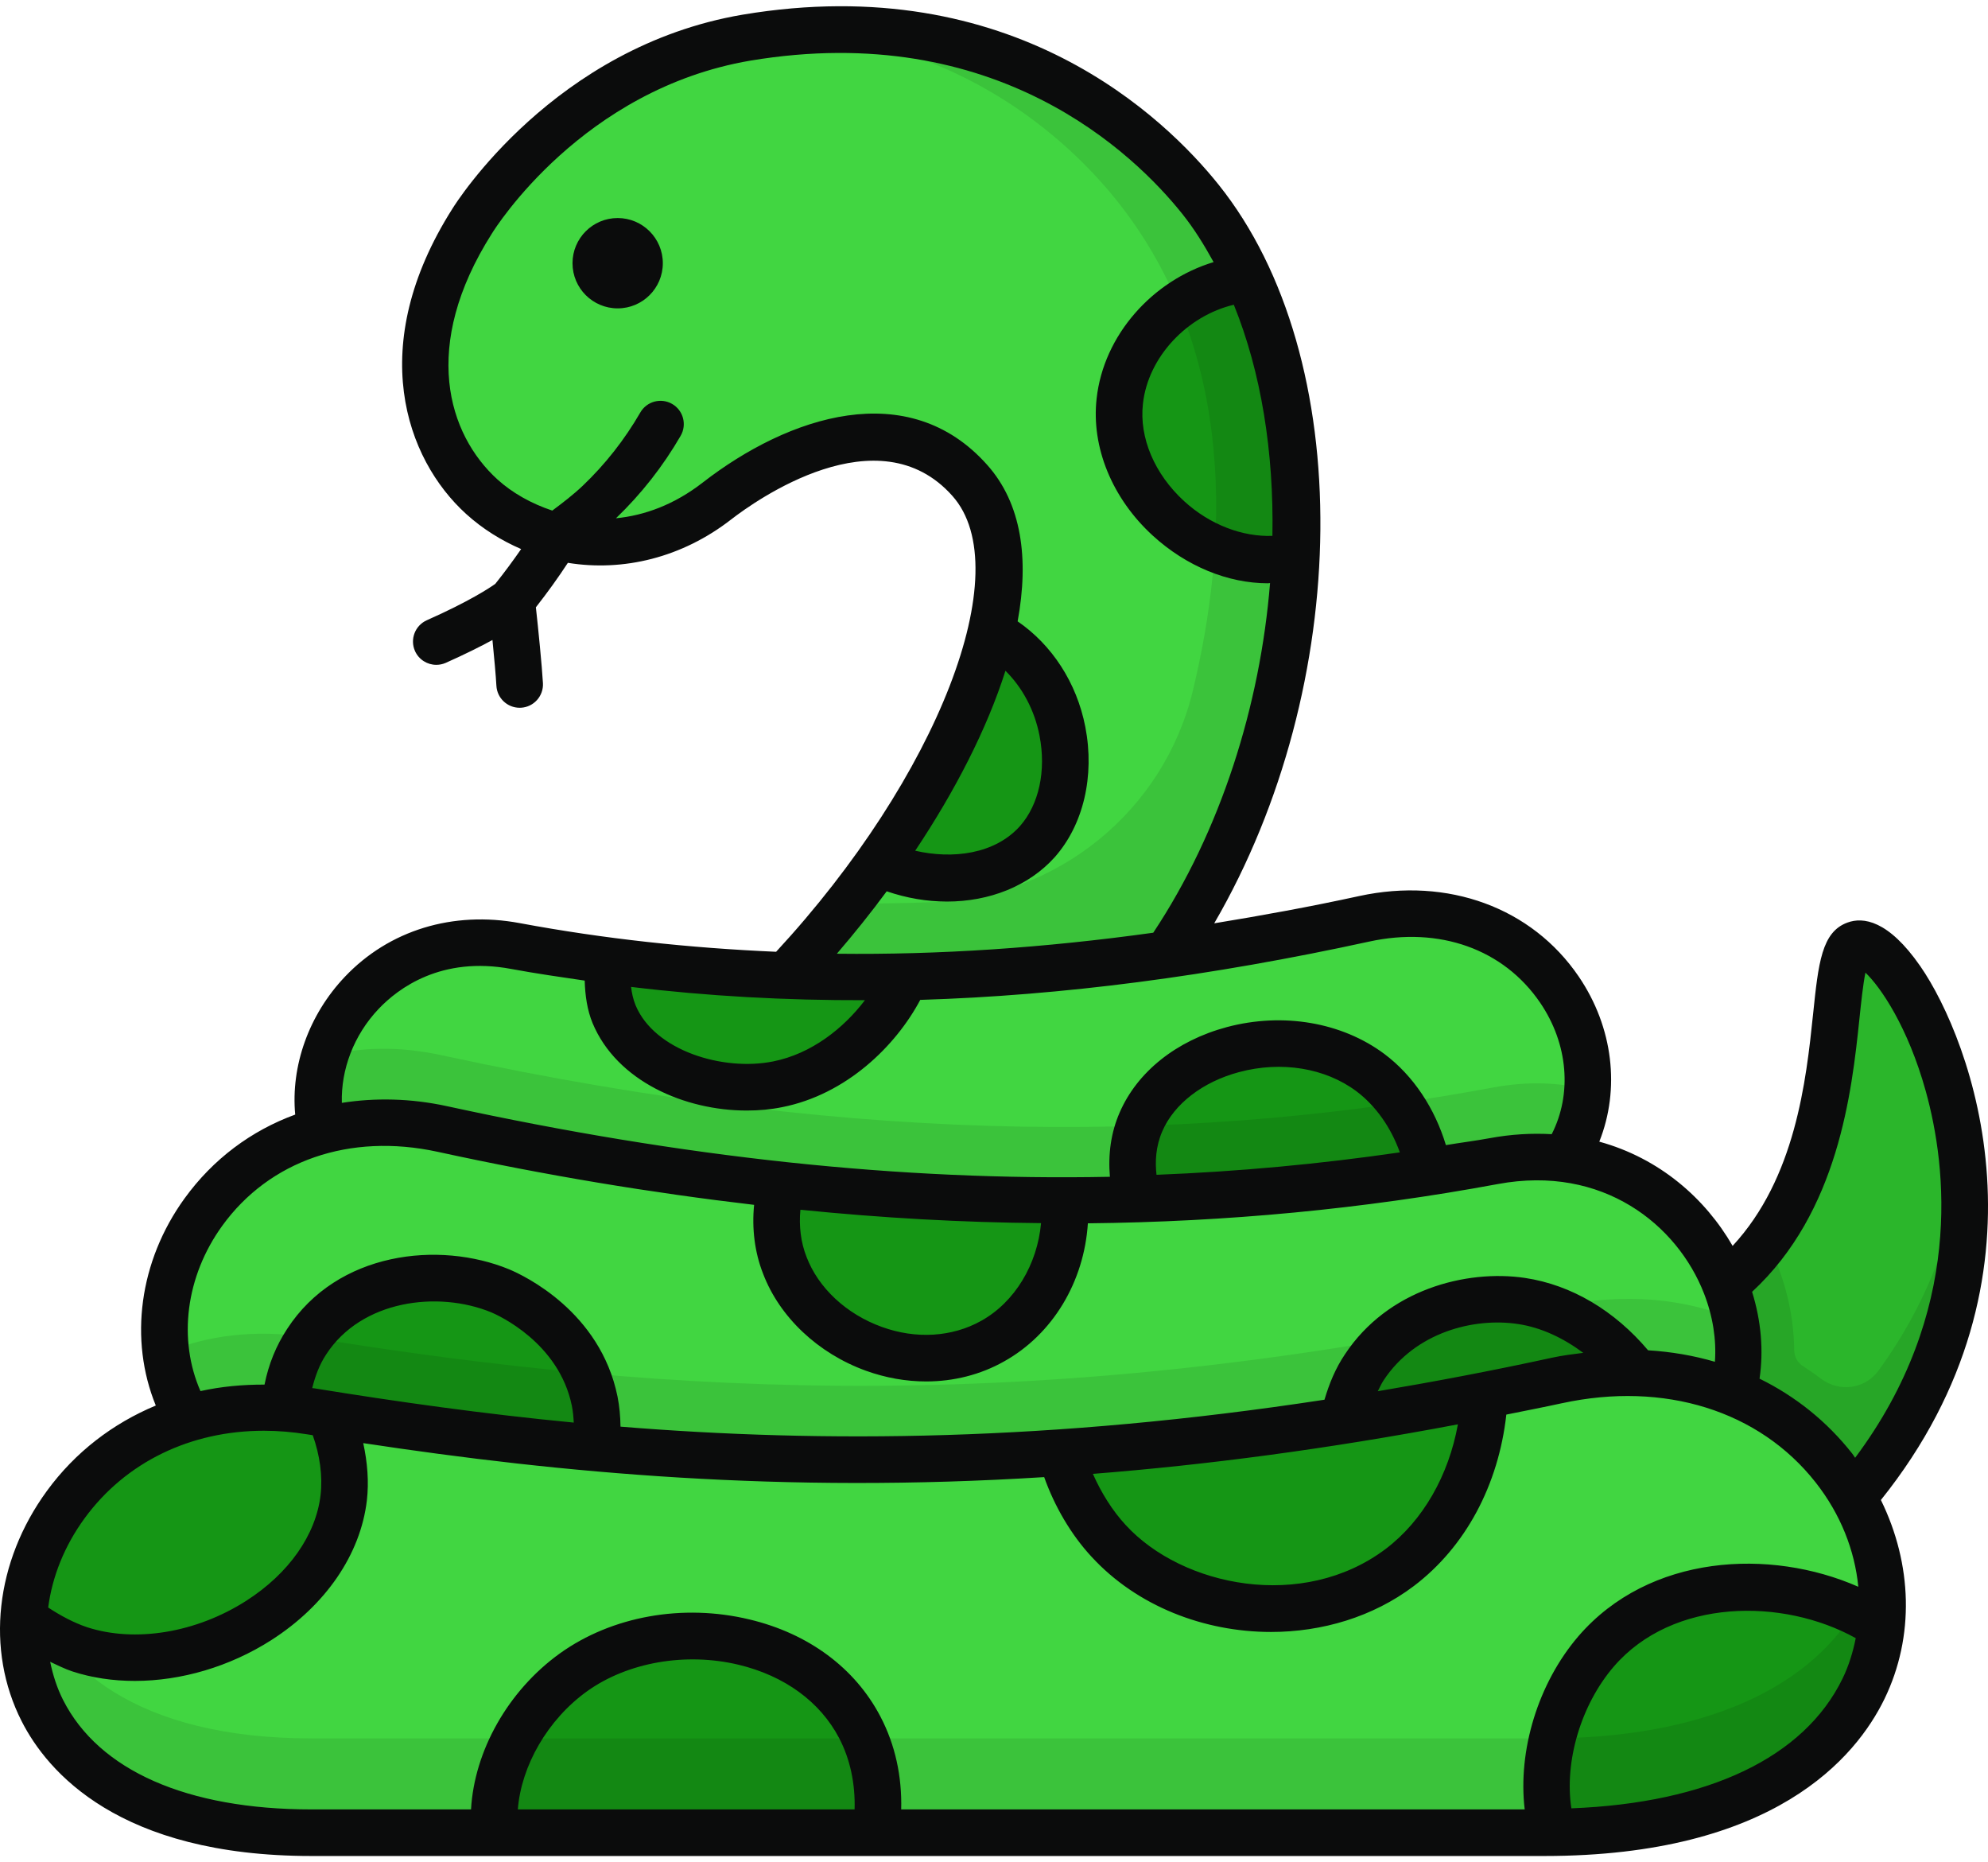 <svg width="63" height="59" viewBox="0 0 63 59" fill="none" xmlns="http://www.w3.org/2000/svg">
<path d="M29.802 36.025C40.372 32.427 44.461 14.339 38.039 6.313C36.062 3.84 31.388 -0.1 23.662 1.198C18.234 2.111 15.318 6.44 14.952 7.017C10.278 14.379 17.686 19.786 22.719 15.877C24.193 14.732 28.158 12.328 30.733 15.225C34.32 19.261 26.941 31.164 18.882 35.774C17.583 36.517 16.451 36.938 15.861 37.14C20.045 36.825 25.618 36.34 29.802 36.025Z" fill="#41D641"/>
<path d="M41.076 17.634V17.647C41.038 17.647 40.988 17.66 40.95 17.672C38.263 18.225 35.16 15.587 35.487 12.71C35.7 10.764 37.446 8.98 39.581 8.829C40.749 11.379 41.227 14.457 41.076 17.634Z" fill="#159615"/>
<path d="M32.874 26.666C31.68 27.997 29.52 28.11 27.837 27.344C29.608 24.844 30.914 22.244 31.417 20.008C33.803 21.202 34.507 24.819 32.874 26.666Z" fill="#159615"/>
<path opacity="0.09" d="M38.036 6.317C36.203 4.019 32.045 0.451 25.262 1.004C30.487 1.419 33.776 4.347 35.361 6.317C39.263 11.166 38.897 17.349 37.801 21.885C36.876 25.714 33.491 28.436 29.554 28.584C28.639 28.618 27.745 28.631 26.87 28.625C24.621 31.477 21.795 34.102 18.881 35.772C17.788 36.4 16.809 36.802 16.181 37.028H17.323C21.28 36.714 26.078 36.3 29.796 36.023C33.602 34.73 36.554 31.564 38.489 27.671C41.955 20.737 42.144 11.454 38.036 6.317Z" fill="black"/>
<path d="M47.222 42.781C60.343 43.103 57.262 30.483 58.803 29.929C60.343 29.375 66.493 40.264 57.368 48.88C52.79 53.203 45.594 48.8 45.274 48.621C45.923 46.675 46.573 44.728 47.222 42.781Z" fill="#2BB62B"/>
<path opacity="0.09" d="M62.178 36.651C61.956 38.82 61.179 41.157 59.53 43.425C59.103 44.012 58.288 44.119 57.708 43.682C57.524 43.543 57.334 43.41 57.138 43.284C56.962 43.171 56.859 42.983 56.858 42.774C56.848 41.611 56.548 40.428 55.998 39.339C54.491 41.374 51.878 42.894 47.218 42.781C46.578 44.728 45.925 46.675 45.271 48.622C45.598 48.798 52.795 53.206 57.367 48.886C58.385 47.918 59.214 46.926 59.88 45.934L59.892 45.946C62.027 42.731 62.48 39.415 62.178 36.651Z" fill="black"/>
<path d="M43.232 29.111C32.102 31.53 23.675 31.332 16.336 29.971C9.481 28.699 6.61 39.37 16.262 39.37H43.017C54.286 39.37 51.075 27.406 43.232 29.111Z" fill="#41D641"/>
<path d="M28.704 30.949C28.076 32.419 26.543 33.976 24.646 34.353C22.725 34.742 20.212 33.938 19.459 32.13C19.233 31.577 19.195 30.986 19.27 30.446C22.197 30.836 25.312 31.037 28.704 30.949Z" fill="#159615"/>
<path d="M45.246 39.176C44.581 39.302 43.84 39.365 43.023 39.365H36.63C35.939 38.234 35.612 36.802 36.152 35.546C37.195 33.147 41.051 32.217 43.425 33.989C44.957 35.144 45.724 37.342 45.246 39.176Z" fill="#159615"/>
<path opacity="0.09" d="M50.321 34.529C50.17 37.003 48.022 39.364 43.023 39.364C39.845 39.364 41.855 39.364 16.256 39.364C10.968 39.364 9.448 36.162 10.277 33.486V33.473C11.382 33.172 12.638 33.134 14.008 33.436C27.799 36.425 38.237 36.136 47.331 34.453C48.424 34.252 49.429 34.29 50.321 34.529Z" fill="black"/>
<path d="M14.005 35.77C27.794 38.767 38.238 38.476 47.331 36.79C55.823 35.215 59.376 48.48 47.418 48.48C15.707 48.48 18.194 48.48 14.271 48.48C0.309 48.48 4.288 33.658 14.005 35.77Z" fill="#41D641"/>
<path d="M33.74 38.046C33.854 39.779 33.037 41.613 31.454 42.492C29.018 43.861 25.777 42.467 24.873 40.093C24.546 39.264 24.533 38.36 24.76 37.543C27.937 37.895 30.927 38.046 33.74 38.046Z" fill="#159615"/>
<path d="M17.738 48.484H14.271C12.576 48.484 11.144 48.27 9.95 47.881C9.9 47.831 9.862 47.768 9.825 47.705C8.92 46.286 8.631 44.163 9.712 42.505C11.056 40.445 13.869 40.081 15.854 40.897C16.093 40.997 18.354 41.977 18.843 44.389C19.145 45.846 18.693 47.366 17.738 48.484Z" fill="#159615"/>
<path d="M53.109 46.901C51.866 47.868 50.007 48.484 47.419 48.484H43.061C42.257 47.014 42.156 44.942 43.237 43.321C44.405 41.55 46.553 40.972 48.211 41.224C51.062 41.638 53.235 44.59 53.109 46.901Z" fill="#159615"/>
<path opacity="0.09" d="M47.419 48.484C15.703 48.484 18.19 48.484 14.271 48.484C8.317 48.484 5.617 45.796 5.253 42.857C6.559 42.304 8.117 42.103 9.85 42.379C21.255 44.226 33.087 44.929 49.341 41.4C51.502 40.935 53.423 41.148 55.006 41.814C55.609 44.992 53.549 48.484 47.419 48.484Z" fill="black"/>
<path d="M49.341 43.737C33.089 47.269 21.25 46.567 9.845 44.714C-0.211 43.081 -4.223 58.064 9.871 58.064H48.939C65.395 58.064 60.794 41.247 49.341 43.737Z" fill="#41D641"/>
<path d="M10.892 47.454C10.491 50.883 5.943 53.37 2.514 52.252C1.886 52.038 1.283 51.712 0.756 51.31C0.957 47.579 4.562 43.861 9.85 44.715C10.051 44.753 10.252 44.778 10.453 44.816C10.83 45.657 10.993 46.587 10.892 47.454Z" fill="#159615"/>
<path d="M47.055 44.213C46.955 46.223 46.1 48.346 44.354 49.664C41.541 51.787 37.295 51.172 35.135 48.823C34.494 48.132 33.891 47.115 33.615 46.034C37.773 45.745 42.219 45.168 47.055 44.213Z" fill="#159615"/>
<path d="M27.762 58.068H15.678C15.477 56.146 16.62 54.098 18.178 52.98C20.954 50.996 25.614 51.599 27.247 54.726C27.787 55.756 27.937 56.937 27.762 58.068Z" fill="#159615"/>
<path d="M59.628 51.511C59.264 54.852 56.174 57.98 49.215 58.068C48.638 56.209 49.278 53.835 50.585 52.315C52.908 49.627 57.116 49.865 59.591 51.486C59.603 51.498 59.616 51.498 59.628 51.511Z" fill="#159615"/>
<path opacity="0.09" d="M48.939 58.068C44.317 58.068 47.243 58.068 9.875 58.068C2.389 58.068 0.002 53.835 0.944 50.117C1.635 52.805 4.373 55.078 9.875 55.078H48.939C55.521 55.078 58.737 52.39 59.478 49.325C60.445 53.383 57.619 58.068 48.939 58.068Z" fill="black"/>
<path d="M19.574 6.908C20.364 6.908 21.005 7.549 21.005 8.339C21.005 9.13 20.364 9.77 19.574 9.77C18.784 9.77 18.143 9.13 18.143 8.339C18.143 7.549 18.784 6.908 19.574 6.908ZM60.853 30.609C59.839 29.147 59.037 29.048 58.547 29.229C57.729 29.526 57.625 30.509 57.456 32.138C57.236 34.25 56.897 37.326 54.907 39.473C54.045 37.976 52.597 36.697 50.682 36.171C51.344 34.509 51.129 32.555 50.029 30.938C48.544 28.757 45.887 27.779 43.075 28.389C41.507 28.731 39.983 29.007 38.479 29.253C42.864 21.712 43.018 11.344 38.617 5.85C36.937 3.753 32.101 -0.973 23.533 0.465C17.568 1.479 14.459 6.415 14.334 6.617C11.582 10.957 12.848 14.536 14.77 16.282C15.301 16.764 15.893 17.126 16.515 17.396C16.262 17.76 15.993 18.127 15.696 18.498C15.518 18.625 14.88 19.05 13.526 19.651C13.154 19.817 12.986 20.253 13.151 20.626C13.274 20.901 13.544 21.064 13.827 21.064C13.926 21.064 14.028 21.044 14.126 21.001C14.75 20.723 15.23 20.481 15.606 20.277C15.66 20.823 15.714 21.412 15.731 21.727C15.753 22.119 16.078 22.424 16.468 22.424C16.482 22.424 16.495 22.424 16.509 22.423C16.916 22.401 17.228 22.052 17.206 21.645C17.176 21.107 17.053 19.874 16.982 19.241C17.355 18.766 17.692 18.296 17.996 17.832C19.746 18.116 21.612 17.671 23.174 16.455C23.933 15.868 27.835 13.073 30.181 15.711C32.275 18.058 29.717 24.619 24.595 30.155C21.849 30.035 19.151 29.746 16.471 29.247C14.35 28.851 12.329 29.472 10.93 30.946C9.784 32.153 9.213 33.774 9.355 35.313C7.964 35.822 6.754 36.718 5.848 37.97C4.407 39.961 4.086 42.449 4.937 44.531C3.575 45.099 2.385 46.006 1.488 47.234C-0.153 49.48 -0.461 52.276 0.685 54.531C1.495 56.127 3.766 58.803 9.871 58.803H48.939C56.215 58.803 58.816 55.684 59.72 53.825C60.678 51.851 60.603 49.556 59.606 47.524C65.298 40.428 62.468 32.936 60.853 30.609ZM58.924 32.292C58.977 31.785 59.039 31.189 59.116 30.816C59.597 31.272 60.462 32.536 61.027 34.568C61.696 36.976 62.235 41.579 58.789 46.187C58.757 46.144 58.733 46.098 58.699 46.056C57.896 45.035 56.896 44.237 55.76 43.68C55.892 42.786 55.811 41.855 55.524 40.928C58.258 38.4 58.682 34.608 58.924 32.292ZM40.323 16.978C39.379 17.013 38.348 16.629 37.527 15.88C36.587 15.02 36.097 13.866 36.22 12.791C36.382 11.309 37.625 10.003 39.1 9.655C39.968 11.795 40.371 14.328 40.323 16.978ZM22.269 15.289C21.368 15.989 20.425 16.332 19.52 16.42C20.319 15.653 21.01 14.776 21.57 13.807C21.774 13.454 21.654 13.002 21.301 12.798C20.947 12.594 20.496 12.715 20.292 13.068C19.793 13.931 19.179 14.712 18.467 15.39C18.167 15.675 17.835 15.928 17.502 16.177C16.836 15.955 16.235 15.617 15.764 15.19C14.194 13.763 13.322 10.97 15.587 7.401C15.701 7.214 18.467 2.824 23.779 1.921C31.578 0.619 35.949 4.879 37.464 6.773C37.837 7.238 38.16 7.76 38.459 8.304C36.521 8.89 34.973 10.617 34.752 12.627C34.578 14.169 35.244 15.792 36.532 16.97C37.599 17.944 38.916 18.48 40.178 18.48C40.202 18.48 40.225 18.473 40.248 18.473C39.935 22.345 38.691 26.323 36.547 29.551C33.076 30.033 29.754 30.255 26.52 30.217C27.071 29.576 27.601 28.915 28.1 28.239C28.733 28.456 29.379 28.564 30.006 28.564C31.349 28.564 32.6 28.078 33.427 27.155C34.334 26.129 34.696 24.588 34.394 23.03C34.119 21.614 33.323 20.423 32.249 19.686C32.613 17.705 32.38 15.957 31.284 14.729C28.786 11.92 24.991 13.178 22.269 15.289ZM27.409 31.689C26.74 32.572 25.72 33.387 24.5 33.629C22.922 33.947 20.744 33.294 20.142 31.85C20.061 31.652 20.021 31.456 19.999 31.268C22.434 31.562 24.898 31.696 27.409 31.689ZM31.863 21.252C32.392 21.776 32.785 22.489 32.943 23.311C33.158 24.421 32.925 25.492 32.323 26.173C31.524 27.066 30.183 27.226 29.003 26.953C30.274 25.048 31.281 23.086 31.863 21.252ZM12 31.963C12.617 31.314 13.983 30.284 16.201 30.699C16.975 30.843 17.752 30.954 18.529 31.068C18.543 31.537 18.607 31.997 18.778 32.413C19.546 34.259 21.707 35.185 23.664 35.185C24.051 35.185 24.431 35.15 24.79 35.077C26.815 34.675 28.382 33.149 29.163 31.679C33.665 31.541 38.353 30.929 43.39 29.832C45.614 29.346 47.651 30.069 48.808 31.769C49.699 33.077 49.822 34.665 49.174 35.934C48.55 35.899 47.892 35.933 47.195 36.063C46.738 36.147 46.279 36.203 45.821 36.28C45.469 35.116 44.795 34.085 43.872 33.393C42.52 32.385 40.653 32.069 38.88 32.541C37.278 32.97 36.039 33.959 35.481 35.25C35.207 35.879 35.111 36.571 35.173 37.284C28.534 37.416 21.656 36.677 14.167 35.047C13.01 34.796 11.889 34.776 10.833 34.942C10.803 33.89 11.206 32.8 12 31.963ZM36.65 37.221C36.603 36.804 36.623 36.324 36.835 35.838C37.208 34.974 38.115 34.275 39.263 33.968C40.607 33.607 41.998 33.836 42.986 34.575C43.598 35.034 44.083 35.728 44.361 36.51C41.81 36.882 39.244 37.118 36.65 37.221ZM25.365 38.328C27.956 38.59 30.494 38.731 32.991 38.752C32.873 40.061 32.161 41.255 31.093 41.848C30.176 42.362 29.027 42.435 27.942 42.039C26.825 41.636 25.935 40.809 25.559 39.822C25.377 39.36 25.315 38.844 25.365 38.328ZM7.044 38.835C8.54 36.768 11.085 35.892 13.853 36.489C17.321 37.245 20.65 37.792 23.898 38.173C23.823 38.924 23.916 39.679 24.183 40.356C24.706 41.73 25.924 42.879 27.439 43.428C28.067 43.655 28.714 43.768 29.349 43.768C30.22 43.768 31.068 43.556 31.813 43.137C33.363 42.276 34.356 40.609 34.475 38.758C38.876 38.712 43.176 38.309 47.466 37.514C50.798 36.895 53.153 38.807 54 40.98C54.283 41.709 54.396 42.444 54.346 43.145C53.67 42.947 52.961 42.826 52.228 42.781C51.171 41.53 49.806 40.709 48.325 40.488C46.462 40.213 43.975 40.856 42.621 42.909C42.323 43.35 42.123 43.838 41.973 44.347C33.331 45.668 26.091 45.723 19.664 45.2C19.659 44.879 19.632 44.56 19.569 44.245C19.021 41.556 16.619 40.419 16.136 40.216C13.911 39.301 10.688 39.658 9.1 42.103C8.749 42.636 8.51 43.228 8.383 43.868C7.686 43.866 7.005 43.929 6.353 44.074C5.637 42.44 5.881 40.443 7.044 38.835ZM49.184 43.016C47.278 43.431 45.445 43.777 43.662 44.078C43.724 43.961 43.774 43.84 43.849 43.729C44.849 42.212 46.706 41.735 48.108 41.949C48.833 42.057 49.538 42.388 50.174 42.862C49.845 42.904 49.517 42.943 49.184 43.016ZM46.201 45.127C45.908 46.748 45.092 48.183 43.91 49.076C41.287 51.052 37.466 50.268 35.677 48.321C35.256 47.868 34.897 47.293 34.634 46.696C38.219 46.414 42.056 45.912 46.201 45.127ZM9.963 43.986C9.94 43.982 9.917 43.983 9.894 43.979C9.99 43.597 10.123 43.234 10.336 42.913C11.451 41.192 13.875 40.883 15.57 41.579C15.788 41.672 17.713 42.536 18.122 44.539C18.157 44.712 18.173 44.891 18.183 45.072C15.304 44.795 12.582 44.411 9.963 43.986ZM2.68 48.105C3.984 46.318 6.046 45.33 8.361 45.33C8.808 45.33 9.264 45.368 9.726 45.442C9.787 45.452 9.85 45.461 9.911 45.471C10.136 46.103 10.229 46.764 10.159 47.367C10.011 48.633 9.151 49.855 7.801 50.719C6.218 51.732 4.278 52.051 2.751 51.552C2.327 51.408 1.916 51.186 1.527 50.931C1.654 49.958 2.039 48.982 2.68 48.105ZM2.001 53.863C1.806 53.478 1.676 53.07 1.59 52.651C1.82 52.759 2.049 52.873 2.286 52.953C2.91 53.158 3.581 53.256 4.272 53.256C5.734 53.256 7.275 52.809 8.598 51.963C10.322 50.859 11.425 49.246 11.626 47.539C11.694 46.953 11.645 46.334 11.511 45.722C17.826 46.678 24.778 47.32 33.09 46.799C33.419 47.724 33.941 48.621 34.592 49.323C36.034 50.89 38.161 51.705 40.279 51.705C41.895 51.705 43.505 51.23 44.8 50.253C46.441 49.013 47.486 47.053 47.736 44.818C48.322 44.699 48.9 44.588 49.498 44.458H49.499C52.741 43.756 55.75 44.692 57.539 46.969C58.329 47.974 58.778 49.122 58.89 50.273C56.09 49.041 52.267 49.241 50.025 51.834C48.733 53.337 48.097 55.474 48.318 57.327H28.559C28.586 56.283 28.369 55.278 27.901 54.386C27.099 52.849 25.625 51.755 23.749 51.308C21.637 50.801 19.393 51.204 17.747 52.381C16.097 53.566 15.031 55.475 14.927 57.327H9.871C5.93 57.327 3.136 56.097 2.001 53.863ZM16.41 57.327C16.518 55.946 17.356 54.479 18.607 53.582C19.889 52.665 21.728 52.342 23.406 52.744C24.86 53.092 25.991 53.917 26.593 55.069C26.944 55.738 27.106 56.523 27.082 57.327H16.41ZM49.797 57.293C49.571 55.824 50.092 54.021 51.144 52.798C53.011 50.637 56.497 50.616 58.809 51.901C58.721 52.339 58.591 52.77 58.392 53.179C57.172 55.688 54.127 57.123 49.797 57.293Z" fill="#0B0C0C"/>
</svg>
